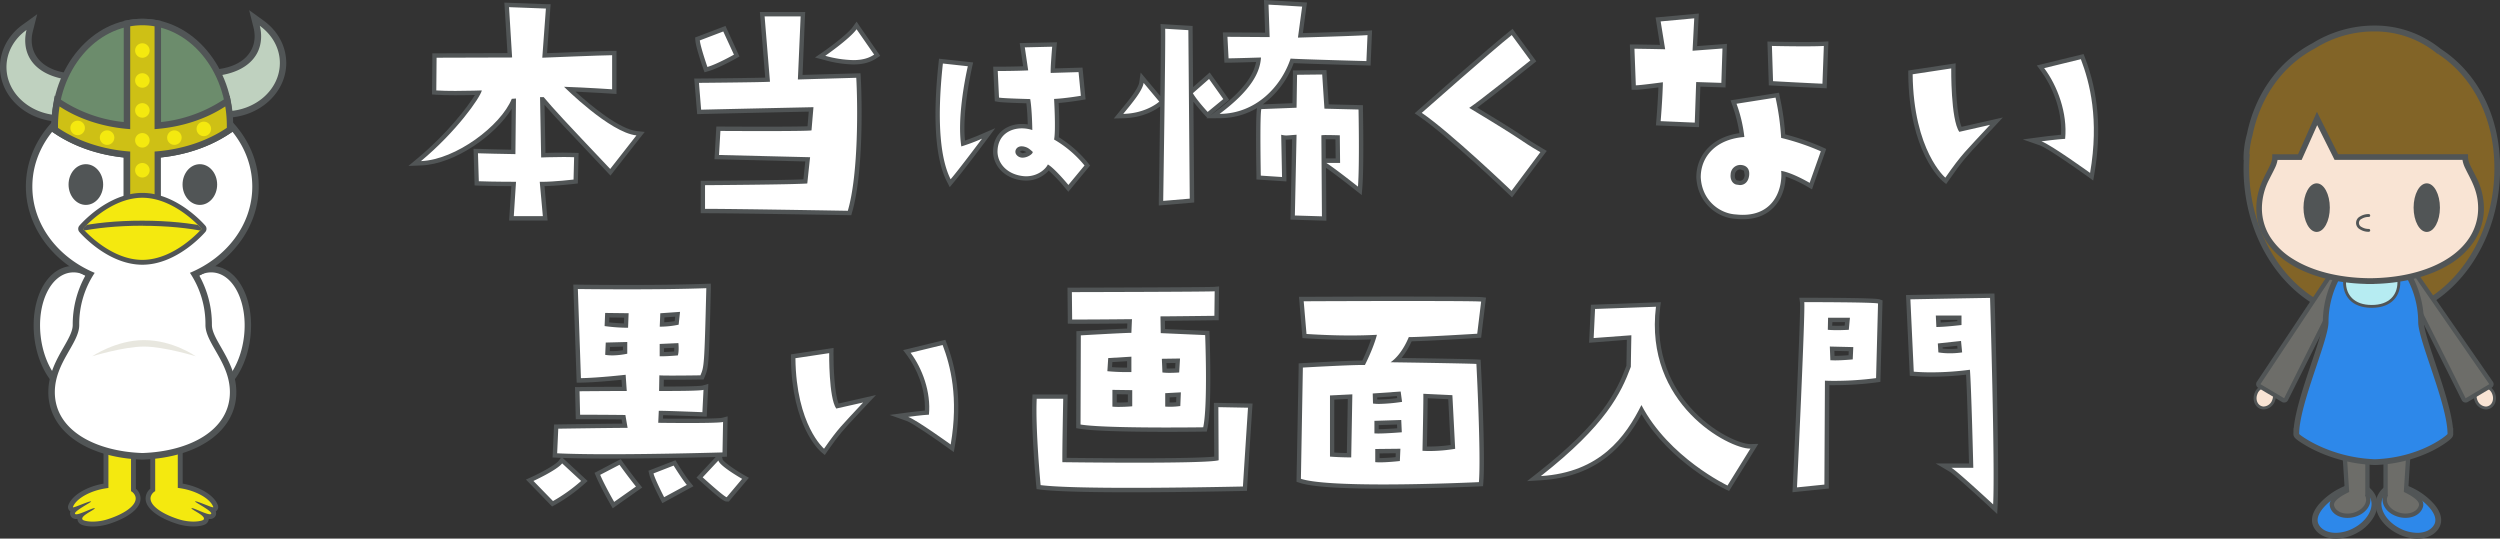 <svg id="レイヤー_1" data-name="レイヤー 1" xmlns="http://www.w3.org/2000/svg" xmlns:xlink="http://www.w3.org/1999/xlink" viewBox="0 0 1478.33 318.49"><rect x="0" y="0" width="1478.33" height="318.49" fill="#333333" stroke="none"/><defs><style>.cls-1{fill:none;}.cls-2{fill:#fff;}.cls-3{fill:#515556;}.cls-4{fill:#f4e90f;}.cls-5{fill:#bfd1bf;}.cls-6{fill:#6c8c6c;}.cls-7{fill:#cec015;}.cls-8{clip-path:url(#clip-path);}.cls-9{fill:#e8e7df;}.cls-10{fill:#826427;}.cls-11{fill:#2d88ea;}.cls-12{fill:#6d6d69;}.cls-13{fill:#f9e4d4;}.cls-14{fill:#b6ecf2;}</style><clipPath id="clip-path"><path class="cls-1" d="M119.24,135.31s-15.7,18.36-35.06,18.36-35.06-18.36-35.06-18.36,15.69-18.37,35.06-18.37S119.24,135.31,119.24,135.31Z"/></clipPath></defs><title>kuroigamen-logo</title><path class="cls-2" d="M302.44,129.11l1.32-20.32c-3.71,0-14.07-.07-20.64-.33l-1.21,0-.57-19.1,1.36,0s14.91.43,20.84.49l.29-30.2-.29,0c-7,15.79-33.59,36.07-54.53,36.9l-3.79.15,2.92-2.43c18.64-15.56,31.71-33.06,34.91-39.45-2.81.08-8.22.22-13.76.22-4,0-8.11-.07-11.33-.29l-1.21-.08.19-21.83,44.52-.17-1.82-29.8,1.42.06s20.45.83,21.76.83h1.39l-2.14,29c6.86-.27,35.2-1.42,39.91-1.42h1.29V54.19l-1.37-.1s-12.27-.83-25-1.35c6.94,6.55,27.2,24.74,39.59,26l2.32.25-17.89,22.84-1-1.08c-26.61-28.07-33.18-35.15-39-42.07h-.23l.61,33.06c2.15-.08,6.66-.22,11.52-.22,2.25,0,4.56,0,6.76.11l1.27,0-.39,15.61-1.11.13c-.47.06-11.48,1.32-18.73,1.34l1.81,20.31Z"/><path class="cls-3" d="M301,4.23s20.49.83,21.81.83l-2.14,29.07s36-1.48,41.3-1.48V52.8s-14.54-1-28.42-1.48c0,0,27.1,27.1,42.8,28.75L360.83,99.9c-27.1-28.59-33.38-35.36-39.33-42.47h-2.15L320,93.12s6.05-.27,12.78-.27c2.23,0,4.53,0,6.71.11l-.33,13.22s-11.56,1.34-18.82,1.34l-1.17,0L321,127.82H303.82l1.32-20.32s-13.88,0-22-.33l-.5-16.53s17.52.5,22.14.5l.33-32.88-2.47.17c-6.45,15.86-33.05,36-53.71,36.84,21-17.51,34.87-37.34,36-41.8,0,0-7.71.29-15.69.29-4,0-8-.07-11.24-.29l.17-19.34L302.83,34,301,4.23m-2.75-2.69.18,2.85,1.65,27-41.88.15h-2.55l0,2.55-.17,19.34,0,2.43,2.42.17c2.89.19,6.73.29,11.42.29,4.3,0,8.53-.08,11.52-.16-4.33,7.18-16.51,22.93-33.5,37.11l-5.83,4.86,7.58-.3c19.92-.8,44-17.94,53.44-33.46l-.24,24.15c-6.54-.1-19.52-.48-19.52-.48L280,88l.08,2.73.5,16.52.07,2.41,2.4.1c5.87.24,14.84.31,19.33.33l-1.15,17.58-.18,2.74h22.77l-.26-2.81L322,110.08c7.25-.17,17-1.28,17.46-1.33l2.23-.26.06-2.24L342.09,93l.06-2.55-2.54-.09c-2.22-.08-4.55-.11-6.81-.11-4,0-7.84.09-10.25.17L322,62c5.54,6.41,13.42,14.84,36.93,39.64l2.07,2.18,1.84-2.36,15.53-19.83L381.26,78l-4.63-.49c-10.06-1-26.72-14.55-36.32-23.32,11.28.51,21.38,1.19,21.5,1.2l2.75.19V30.07H362c-4.45,0-29.8,1-38.52,1.37l1.93-26.19.21-2.78h-2.78c-.93,0-13.49-.49-21.71-.82Z"/><path class="cls-2" d="M501.35,126c-.64,0-65.14-1.15-84.4-1.15h-1.3V108.2h1.29c.5,0,48.63-.31,59.31-.91.28-2.68,1-9.64,1.38-13.07l-53.79-1.32,1-16.76H426s12.54.08,25.53.08c18.39,0,24.92-.16,27.14-.3l.94-11.22c-8.64.19-53.79,1.16-65,1.46l-1.22,0-1.54-18.47h1.39c.35,0,32.85-.28,40.59-.59L450.74,8.39h24.07l-1.65,37.3,34.39-1,.08,1.25c.83,14.38,1.54,56.61-5,79.1l-.28.94Zm-84.3-86c-.18-.49-4.19-12.09-4.53-16l-.09-1L428.36,17l7.28,15.89-1,.58c-.41.24-10.11,5.72-16,7.39l-1.17.34Zm87.56-3.14a67.88,67.88,0,0,1-16.94-2.64L485,33.51l2.3-1.59c.15-.1,14.4-10,18.19-15.39l1.07-1.5,12.19,17.62-1.06.73C514.22,35.73,510,36.87,504.61,36.87Z"/><path class="cls-3" d="M473.45,9.68,471.81,47l34.53-1c.83,14.38,1.49,56.52-5,78.65,0,0-64.94-1.15-84.43-1.15v-14s52.38-.33,60.47-1c0,0,1.32-12.72,1.66-15.53l-53.87-1.32L426,77.43s12.55.08,25.55.08,26.66-.08,28.32-.41l1.16-13.72s-54,1.16-66.43,1.49L413.31,49s37.84-.32,42-.66L452.14,9.68h21.31m33.06,7.6,10.4,15c-3.1,2.13-7.07,3.26-12.3,3.26A66.43,66.43,0,0,1,488,33s14.54-10.08,18.51-15.7M427.69,18.6,434,32.32s-9.92,5.62-15.7,7.27c0,0-4.13-11.9-4.47-15.7l13.89-5.29M476.15,7.1h-26.8l.22,2.79,2.92,36c-7.55.23-28,.45-39.2.54l-2.78,0,.23,2.77,1.32,15.86.2,2.43,2.44-.06c10.67-.28,52.21-1.18,63.54-1.43l-.73,8.67c-2.84.11-9.66.24-25.93.24-13,0-25.53-.08-25.53-.08l-2.45,0-.14,2.45-.83,14.21-.16,2.66,2.67.07,51.06,1.25c-.35,3.18-.83,7.86-1.12,10.57-12.44.57-57.67.86-58.15.86l-2.57,0v19.19H417c19.25,0,83.73,1.14,84.38,1.15l2,0,.54-1.9c6.6-22.65,5.9-65.08,5.07-79.52l-.15-2.5-2.51.07-31.75.91L476,9.8Zm30.38,5.67-2.13,3c-3,4.3-13.93,12.34-17.87,15.07L481.93,34l5.41,1.44a69,69,0,0,0,17.27,2.68c5.62,0,10.12-1.21,13.76-3.71L520.51,33,519,30.85l-10.41-15ZM429,15.33l-2.26.87-13.88,5.28-1.83.69.17,1.95c.35,4,4.16,15.07,4.6,16.32l.8,2.3,2.34-.67c6-1.72,15.85-7.27,16.27-7.5l2.06-1.17-1-2.15L430,17.53Z"/><path class="cls-2" d="M630.73,110.19c-.07-.09-6.58-8-10.72-11.11a16.29,16.29,0,0,1-13.25,6.47,19.31,19.31,0,0,1-3-.23c-10.49-1.64-15.59-9.51-15.2-16.45.42-9.82,8.18-14.22,15.67-14.22a20.94,20.94,0,0,1,4.85.57,151.7,151.7,0,0,0-1-15.35c-3.64-.09-15.17-.43-17.57-.86l-1-.18-.85-18.1H590s9,0,16.47-.31l-2-13.65,19.12-.44-.12,1.43c-.27,3.07-.87,10.72-.9,14L639,41.31l1.59,16.39-1.18.2c-.37.06-8.48,1.42-14.7,1.81.21,4.1.8,16.67.06,22.11a67.21,67.21,0,0,1,17.54,15.23l.65.82-11.2,13.53ZM604.17,87.8a2.39,2.39,0,0,0-2.23,1.12l0,1.67a3.13,3.13,0,0,0,2.73,1.35,6.64,6.64,0,0,0,4.72-2.15,13,13,0,0,0-4.59-1.94ZM561,106.62c-6.6-12.93-8.23-36.86-4.71-69.2l.14-1.28,17.44,1.91-.3,1.4c-1.89,8.58-6,29.79-4,45.45,2-.65,5.87-2,10.67-4.08l4.43-1.91-2.88,3.87c-.13.17-13.21,17.68-18.62,24.08l-1.25,1.48Z"/><path class="cls-3" d="M622.19,27.65s-1.11,12.88-.87,15.48l16.47-.49,1.36,14s-9.53,1.6-15.84,1.86c0,0,1.11,18.57,0,24a65.16,65.16,0,0,1,18,15.35l-9.54,11.52s-7.92-9.66-12.13-12.13c-1.21,2.63-5.83,7-12.83,7A18,18,0,0,1,604,104c-9.53-1.48-14.49-8.42-14.11-15.1.38-8.87,7.14-13,14.38-13a19.86,19.86,0,0,1,6.17,1s-.12-11.76-1.24-18.32c0,0-15.72-.38-18.45-.87L590,42s10.28,0,18-.37L606,28l16.22-.38M604.71,93.23c3.28,0,6.71-2.77,5.84-3.55-2.22-2-3.09-2.6-5.45-3.09l-.93-.08c-3.18,0-4.52,2.86-3.27,4.78a4.45,4.45,0,0,0,3.81,1.94M557.56,37.56l14.74,1.61c-1.86,8.42-6.32,31.2-3.84,47.42A118,118,0,0,0,580.71,82s-13.12,17.59-18.57,24c-5.57-10.9-8.54-32.07-4.58-68.47M625,25l-2.88.06-16.22.37-2.91.07.42,2.89L605,39.19c-7,.24-14.89.25-15,.25h-2.71l.13,2.7.74,15.72.1,2,2,.37c2.29.41,12.12.73,16.67.85.49,4,.72,9.2.82,12.5a22.86,22.86,0,0,0-3.51-.27c-8.11,0-16.5,4.78-17,15.47-.42,7.49,5,16,16.29,17.76a19.49,19.49,0,0,0,3.17.25,17.86,17.86,0,0,0,13.45-5.94A96.65,96.65,0,0,1,629.73,111l2,2.42,2-2.42,9.53-11.51,1.34-1.61-1.3-1.64A68.76,68.76,0,0,0,626.1,81.14c.56-5.4.16-15.41-.08-20.23,6.07-.48,13.22-1.68,13.56-1.74l2.38-.4-.24-2.4-1.36-14-.23-2.4-2.42.07-13.81.41c.13-3.32.55-8.94.86-12.6Zm-20.3,65.64L603,89.8l1.17-.71.52,0a5.33,5.33,0,0,1,2.27.93ZM555.27,34.71,555,37.28c-3.55,32.59-1.87,56.77,4.85,69.92l1.76,3.46,2.5-3c5.44-6.44,18.13-23.43,18.67-24.15l5.77-7.73-8.86,3.82c-3.75,1.61-6.92,2.78-9.05,3.52C569.16,67.89,573,48,574.82,39.72l.62-2.8-2.86-.32L557.84,35Z"/><path class="cls-2" d="M764.33,128.58l1-47.61-2,.16c-1.38.11-2.18.17-2.82.17l-1.59-.14.49,24.75-15.14-1,0-1.19c-.07-3.72-.64-36.49.39-39.74l.27-.86,20.51-.81.33-19.37,17.35-.2L784.37,63l20.21.5,0,1.23c0,.33.66,33.09-.33,45.73l-.19,2.42-1.9-1.51c-.13-.1-12.91-10.25-18.58-14l-.86-.56.23,32.37ZM791.11,95,791,81.16c-1.54,0-4.21-.11-6.37-.11l-2,0L782.74,95ZM686.53,118.72c0-1,1.48-95.22,1.16-101.7l-.07-1.44,16.36,1,.31,37.76,10.86-9.54,9.94,14L714,68l-.83-.89c-.26-.28-6.28-6.79-8.85-11.17l.52,62.7-18.31,1.54Zm-22.66-53c4.93-6,10.53-12.81,11.11-16.89l.41-2.87,11.89,14.24-.89.83c-.32.3-8,7.28-22.16,7.62l-2.82.06Zm56.55.6c19.23-14.41,23.07-24.45,23.82-31-4,.13-15,.46-17.75.46h-1.23l-.8-15.32,25,.17-.66-19.24,22.63,1.32L769,20.91c6.85-.2,34.69-1,39.55-1.44l1.46-.13-.78,18.1-1.27,0c-1.59,0-36.77-1-43.84-1.43-5.39,15.18-19.67,32.48-42.86,32.66l-3.92,0Z"/><path class="cls-3" d="M750.12,2.74,770,3.9l-2.48,18.34s35.52-1,41.14-1.49L808,36.12S766.31,35,763.17,34.63c-5.45,16.36-20.32,32.55-42,32.72C740.37,53,745.16,42.4,745.66,34c0,0-15.87.5-19.17.5l-.66-12.73,24.95.17-.66-19.17M689,17l13.71.83.83,99.63-15.7,1.33S689.31,23.56,689,17m92.86,27.1,1.32,20.16,20.16.5s.66,32.88-.33,45.6c0,0-12.89-10.24-18.67-14h8.1l-.17-16.35s-4.4-.15-7.64-.15a19.28,19.28,0,0,0-3.26.15l.33,47.91-16-.49,1-47.75c-3.72.26-5.16.43-6.18.43a13.31,13.31,0,0,1-2.91-.43l.5,25-12.56-.83s-.66-36.19.33-39.33l20.82-.82L767,44.22l14.87-.17m-66.92,2.64,8.43,11.9s-5.62,4.63-9.25,7.6c0,0-6.28-6.77-8.76-11.07l9.58-8.43M676.26,49l9.25,11.08s-7.44,6.94-21.32,7.27c5.29-6.44,11.41-13.72,12.07-18.35M747.44,0l.1,2.83.57,16.48-22.27-.15-2.74,0,.15,2.74.66,12.72.13,2.45h2.45c2.41,0,11.47-.26,16.25-.41-1.15,6.31-5.67,15.58-23.09,28.64l-4.38,3.29.46-.38L725,60.58l1.86-1.52-1.39-2L717,45.2l-1.66-2.34-2.15,1.89-7.67,6.74-.27-33.73,0-2.41-2.41-.15-13.71-.82-2.88-.18.14,2.88c.13,2.64,0,20-.28,39.7l-7.88-9.43-3.72-4.45-.82,5.74c-.53,3.72-6.24,10.67-10.83,16.26l-.67.81-3.57,4.35,5.63-.13c11.58-.27,19-4.88,21.78-7-.35,26.72-.79,55.21-.8,55.73l0,2.85,2.85-.24,15.7-1.32,2.38-.21,0-2.39-.47-57.26c2.85,3.79,6.37,7.61,6.57,7.82l1.6,1.72-.42.32,7.84-.06a43.39,43.39,0,0,0,22.06-6c-.94,4.42-.52,31.49-.37,39.85l0,2.38,2.37.16,12.55.82,2.81.19,0-2.81-.44-21.89h.27c.66,0,1.49-.06,2.92-.18l.62,0-.93,44.9-.06,2.56,2.56.08,16,.49,2.68.09v-2.68l-.2-28.61c6,4.16,17.2,13,17.32,13.13l3.8,3,.38-4.84c1-12.7.37-44.51.34-45.85l0-2.47-2.47-.07-17.8-.43-1.16-17.81-.16-2.44-2.45,0-14.87.17-2.51,0,0,2.5-.29,16.9-17.54.69A53.51,53.51,0,0,0,765,37.32c8.63.42,39.1,1.27,42.93,1.38l2.54.07.1-2.54.66-15.37.13-2.94-2.93.26c-4.52.4-29.24,1.14-38,1.39L772.5,4.24l.37-2.76-2.77-.16L750.27.17Zm36.5,82.34h.67c1.64,0,3.58,0,5.08.08l.12,11.26H784Z"/><path class="cls-2" d="M892.91,113.79c-.36-.35-36.55-34.91-52.91-46l-1.37-.94,1.24-1.1c.43-.37,42.53-37.57,53.28-46l1.05-.83L906.71,36l-1,.77c-1.15.92-26.29,21.05-34.57,27,20,12,25.56,15.73,29.64,18.47,2.85,1.89,4.89,3.26,10.71,6.67l1.24.73L894,114.79Z"/><path class="cls-3" d="M893.94,20.74l11,15s-30.51,24.44-36.15,28.05C904.94,85.52,896.55,81.62,910.87,90L893.8,112.85S857.36,78,840.73,66.73c0,0,42.37-37.45,53.21-46m.51-3.68-2.1,1.66c-10.78,8.47-51.6,44.54-53.33,46.07L836.53,67l2.75,1.87c16.26,11,52.38,45.51,52.74,45.86l2.11,2,1.74-2.33,17.06-22.85,1.73-2.31-2.49-1.46c-5.79-3.39-7.82-4.75-10.64-6.63-4-2.66-9.36-6.25-28-17.49,9.57-7.06,32-25,33-25.86l1.93-1.55-1.46-2-11-15Z"/><path class="cls-2" d="M1030.53,128.35a41.3,41.3,0,0,1-4.19-.23c-10.1-.52-21.28-8.84-22-23.2,0-13.73,10-23.42,25.64-25a87,87,0,0,0-4.42-18.06l-.52-1.46L1051,56.3l.24,1.21a151.13,151.13,0,0,1,3.26,23,142.42,142.42,0,0,1,22.77,7.79l1.08.48-7.52,21.27-1.35-.8c-.09,0-8.44-5-14.8-6.59.16,5.52-1.36,13.07-6.27,18.52C1044.1,125.94,1038.09,128.34,1030.53,128.35ZM1029,98.88a4.4,4.4,0,0,0-4.38,4.16c-.23,1.92.23,4.21,2.26,4.89l1.85.27c3.16,0,4-2.72,4.22-4.34a4.54,4.54,0,0,0-.74-3.75A4.17,4.17,0,0,0,1029,98.88Zm-48.38-26,.11-1.35c0-.13,1-12.35,1.29-21.38-3.6.48-12.52,1.63-14.71,1.63h-1.24l-.92-24.24,1.36,0s10.13.14,16.64.29L980.54,11.5l22.68-2.08-1,19.19,17.65-1.33-.74,23.06-14.88-.5-.82,24Zm97-22.09s-14.72-.66-29.27-1.48l-1.17-.07-.75-23.37,1.36,0s9.76.23,18.85.23c4.53,0,8.89-.06,11.78-.23l1.42-.08-.93,25Z"/><path class="cls-3" d="M1001.86,10.84l-1,19.17,17.69-1.33L1017.89,49,1003,48.51l-.83,24L982,71.64s1.16-13.71,1.32-23c0,0-13.38,1.81-16,1.81l-.82-21.64s11.89.16,18.17.33L982,12.66l19.83-1.82m76.67,16.35-.83,22.31S1063,48.84,1048.46,48l-.67-20.83s9.77.23,18.87.23c4.56,0,8.95-.06,11.87-.23m-28.59,30.57a150.57,150.57,0,0,1,3.31,23.8,141.07,141.07,0,0,1,23.46,7.93l-6.61,18.67s-10.08-6-16.85-7.1c.93,9-3.09,26-22.72,26a38.67,38.67,0,0,1-4-.23c-9.59-.49-20.16-8.26-20.82-22,0-12.89,9.75-22.64,25.78-23.8a83.57,83.57,0,0,0-4.63-19.66l23.13-3.64m-21.2,51.73c3.32,0,5.09-2.45,5.5-5.46.66-4.63-2.14-6.44-5.28-6.44a5.7,5.7,0,0,0-5.62,5.45c-.33,2.64.66,5.29,3.14,6.11l2.26.34M1004.59,8l-3,.28-19.83,1.82-2.75.25.44,2.73,2.15,13.46c-6.45-.14-15.1-.26-15.1-.26l-2.71,0,.1,2.72.82,21.64.1,2.48h2.48c2,0,9.17-.89,13.37-1.43-.31,8.78-1.22,19.66-1.23,19.78l-.23,2.69,2.69.11,20.16.83,2.6.1.09-2.59.74-21.38,12.29.41,2.58.08.09-2.58.66-20.32.09-2.88-2.86.22-14.77,1.1.84-16.24Zm76.62,16.47-2.83.16c-2.89.16-7.21.21-11.72.21-9.07,0-18.8-.22-18.81-.22l-2.72-.06.08,2.72.67,20.83.07,2.36,2.36.13c14.55.83,29.28,1.49,29.28,1.49l2.59.12.1-2.6.83-22.31ZM1052,54.83l-2.45.38-23.14,3.64-3.07.48,1.05,2.94a88.61,88.61,0,0,1,4.18,16.5c-15.36,2.1-25.48,12.32-25.48,26.09.73,15.25,12.53,24,23.26,24.55a39.36,39.36,0,0,0,4.19.23c8,0,14.27-2.55,18.8-7.57,4.69-5.2,6.46-12,6.61-17.67a77.82,77.82,0,0,1,12.85,6l2.7,1.6,1-3,6.61-18.67.79-2.23-2.15-1a140.9,140.9,0,0,0-22.09-7.64,151.54,151.54,0,0,0-3.22-22.24Zm-23.25,52.08-1.57-.25c-1.16-.38-1.43-2-1.27-3.3a3.22,3.22,0,0,1,3.27-3.2l2.07.79.45,2.72C1031.4,105.82,1030.41,106.91,1028.74,106.91Z"/><path class="cls-2" d="M1149.51,106c-.79-.67-19.29-16.77-19.79-62.11V42.77l25.41-3.86v1.52c-.09,8,.5,29.36,4.11,36l21.34-4.85L1171,81.94c-8.82,9.41-11.48,12.25-19.55,23.82l-.81,1.16Zm85.67-2.75c-8-5.74-24.12-17-28.42-18.5L1201.69,83l5.32-.71s8.42-1.12,13-1.43c1.15-15.69-5.5-30.79-12.24-39.81l-1.16-1.56,24.64-6,.41,1.06c8,20.94,9.78,43.15,5.52,67.93l-.35,2Z"/><path class="cls-3" d="M1230.48,35c5.29,13.88,10.91,35.53,5.46,67.25,0,0-23.14-16.69-28.76-18.67,0,0,9.92-1.32,14-1.48,1.49-15.37-4.62-31.4-12.39-41.81L1230.48,35m-76.66,5.46s-.34,30.23,4.78,37.5l18.18-4.13c-14.54,15.7-16.52,17-26.44,31.23,0,0-18.83-15.86-19.33-61.14l22.81-3.46m78.26-8.51-2.21.55-21.65,5.28-3.78.93,2.33,3.12c6.43,8.63,12.79,22.91,12,37.84-4.68.38-11.63,1.31-12,1.35l-10.64,1.43L1206.33,86c3.86,1.36,18.92,11.71,28.09,18.32l3.36,2.42.7-4.07c4.3-25,2.47-47.45-5.59-68.61Zm-75.65,5.5-3,.45-22.81,3.47-2.21.34,0,2.24c.5,45.93,19.44,62.41,20.25,63.09l2.16,1.82,1.62-2.32c8-11.49,10.66-14.32,19.43-23.68,1.93-2.06,4.15-4.43,6.78-7.27l5.67-6.12-8.13,1.85L1159.93,75c-2.76-6.51-3.65-24.09-3.53-34.52Z"/><path class="cls-2" d="M362,297.44c-.23-.4-5.69-9.89-8.33-16.18l-.46-1.09,13.44-7,.66.9s5.1,7.08,9.7,12.84l.86,1.07-15.17,10.69ZM313.19,284l1.65-.77c3.83-1.75,14.25-7,16.53-10l.86-1.14,13.33,12.34-1.06.95a98.67,98.67,0,0,1-16.94,12.08l-.86.45Zm78.38,10.59c-.23-.44-5.54-10.76-6.39-14.34l-.26-1.1,13.94-5.42.57.92c0,.07,4.78,7.73,7.67,11.26l1,1.2-15.91,8.65Zm38.16.7c-.55,0-1.83,0-15.08-12.08l-1-.87,11.86-12.71.49,2.46c.33,1.64,7.21,6.51,13.42,10l1.36.77-10.48,12.39ZM360,269.89c-13.07,0-23.37-.19-30.61-.56l-1.28-.06.78-17,1.21,0s28.68-.45,39.46-.49l-.87-5c-3.35,0-14.06-.15-25.68-.15h-1.26l-.39-16.45h1.31s16.43-.15,26.55-.16l-.47-6.87c-4.07.44-16.5,1.71-25.23,1.84l-1.26,0-1.91-55.33,1.35,0s12.7.19,29.27.19c18.72,0,34.43-.23,46.68-.68l1.37,0,0,1.37c-1.15,46.25-1.33,46.67-3.5,51.83l-.32.77-.93.21s-8.75.15-16,.15c-2.78,0-5.33,0-7.08-.08l-.12,6.61h3.44c17.67,0,20.66-.48,21.16-.62l1.74-.51-.81,16.3L415.3,245s-17.84-.72-24.5-.81l-.21,4.53c2.77,0,9.44.11,16.4.11,15.71,0,19.44-.37,20.27-.58l1.64-.43-.39,20.94-1.23,0C426.92,268.85,390.66,269.89,360,269.89Zm31.43-60.45c2.82,0,6.65-.29,8.38-.43a23,23,0,0,0,.17-4.73l-8.59.39Zm-32.21-.67,2.73.14a46.17,46.17,0,0,0,7.69-.75V203.6l-10.2.27Zm-.33-17a105,105,0,0,0,11.3.79l.23-6-11.31-.14Zm32.55.13a55.29,55.29,0,0,0,8.71-.91l.56-5.14-9,.64Z"/><path class="cls-3" d="M417.67,170.39c-1.16,46.6-1.33,46.43-3.48,51.55,0,0-8.74.15-15.94.15-3.59,0-6.81,0-8.35-.15l-.16,9.26h4.75c7,0,19.52-.08,21.52-.67l-.66,13.21s-20.49-.83-25.78-.83l-.33,7.11s8.64.12,17.74.12,18.7-.12,20.6-.61l-.33,18S391,268.6,360,268.6c-11.65,0-22.56-.15-30.54-.56l.66-14.54s31.73-.49,41-.49l-1.32-7.61s-12.73-.16-26.77-.16l-.33-13.88s18-.16,27.92-.16l-.66-9.59s-15.86,1.82-26.44,2l-1.82-52.7s12.71.18,29.29.18c14.57,0,32.12-.14,46.73-.68m-15.54,14-11.73.83-.33,7.93A53.08,53.08,0,0,0,401.3,192l.83-7.61m-30.73,9.42.33-8.59-13.88-.17-.33,7.77a105.59,105.59,0,0,0,13.88,1m-9.48,16.35a47,47,0,0,0,9-1v-6.94l-12.72.33-.33,7.27a23.55,23.55,0,0,0,4.07.32m29.48.53c3.81,0,9.41-.52,9.41-.52.83-2.64.33-7.27.33-7.27l-11.07.5v7.27l1.33,0m33.37,61.61c.66,3.3,14.05,10.9,14.05,10.9L429.73,294c-1.33,0-14.22-11.74-14.22-11.74l9.26-9.91M332.4,274l11.24,10.41A98,98,0,0,1,327,296.3l-11.57-11.9s14.05-6.44,17-10.41m33.88.83s5.12,7.1,9.75,12.89l-12.89,9.08s-5.62-9.74-8.26-16l11.4-5.94m32.05.49s4.79,7.77,7.77,11.4L392.72,294s-5.46-10.58-6.29-14.05l11.9-4.63m22-107.61-2.74.11c-12.23.45-27.92.68-46.63.68-16.56,0-29.24-.19-29.25-.19l-2.71,0,.09,2.72,1.82,52.71.09,2.53,2.53,0c8.08-.13,19-1.18,24-1.71l.28,4.15c-10.16,0-25.18.16-25.18.16l-2.62,0,.07,2.61.33,13.88.06,2.52H343c10.57,0,20.39.1,24.59.14l.43,2.48c-11.74.07-37.95.48-37.95.48l-2.43,0-.11,2.42-.66,14.55-.12,2.56,2.56.13,2.34.11-1.29,1.71c-1.88,2.51-10.83,7.23-16,9.61L311,283.58l2.55,2.62,11.57,11.9,1.35,1.39,1.71-.91a98.72,98.72,0,0,0,17.2-12.27l2.11-1.89-2.08-1.92-11.23-10.41-1.43-1.32c6.95.27,16.09.41,27.24.41,24.6,0,52.8-.67,63.21-.94l-.3.34-9.25,9.91-1.79,1.91,1.93,1.76c13.63,12.41,14.92,12.41,16,12.41h1.19l.78-.92,9.09-10.74,2-2.37-2.7-1.54c-6.19-3.52-12.19-7.87-12.83-9.31l-.31-1.55h.37l2.46-.07.05-2.47.33-18,.06-3.39-3.29.85c-.49.12-3.36.53-19.95.53-6,0-11.79,0-15-.08l.09-2c7.31.15,23,.78,23.22.79l2.55.1.13-2.55.66-13.21.18-3.64-3.49,1c-1,.26-7.06.57-20.79.57h-2.12l.07-4c1.62,0,3.65,0,5.81,0,7.22,0,16-.15,16-.15l1.69,0,.65-1.55c2.34-5.56,2.52-6,3.68-52.49Zm-27.43,20,6.35-.45-.28,2.64a55.72,55.72,0,0,1-6.19.67Zm-32.69,2.94.13-2.91,8.72.1-.13,3.41C366.74,191.16,363.42,191,360.19,190.62Zm.46,14.51,7.67-.2v2.14a43,43,0,0,1-6.4.55l-1.38,0Zm32,.77,6.06-.27-.08,2.17c-1.6.13-3.93.28-6,.34Zm-25.59,65.59-2,1-11.4,6-2.11,1.09.93,2.19c2.67,6.36,8.17,15.92,8.4,16.32l1.41,2.45,2.31-1.63,12.89-9.09,2.25-1.58L378,286.09c-4.53-5.66-9.62-12.71-9.67-12.78Zm32.34.63-2,.79-11.89,4.62-2.1.82.52,2.19c.88,3.67,5.93,13.52,6.5,14.63l1.21,2.34,2.32-1.26L407.33,289l2.74-1.49-2-2.41c-2.82-3.46-7.52-11.05-7.56-11.13Z"/><path class="cls-2" d="M486.44,266.29c-.69-.59-16.94-14.73-17.37-54.48v-1.12l22.56-3.43v1.52c-.08,6.93.42,25.43,3.51,31.34l19.07-4.33-8.75,9.4c-7.71,8.24-10.05,10.73-17.11,20.85l-.8,1.16Zm75-2.4c-5.59-4-20.94-14.8-24.83-16.18l-5.06-1.79,5.32-.7s7.2-1,11.27-1.25c1-13.63-4.84-26.74-10.69-34.58l-1.16-1.57,21.94-5.36.4,1.07c7,18.35,8.57,37.82,4.84,59.53l-.35,2Z"/><path class="cls-3" d="M557.41,204c4.62,12.14,9.54,31.09,4.77,58.85,0,0-20.24-14.6-25.16-16.34,0,0,8.68-1.16,12.29-1.3,1.3-13.45-4-27.47-10.85-36.59L557.41,204m-67.09,4.77s-.3,26.46,4.18,32.82L510.41,238c-12.72,13.74-14.46,14.89-23.13,27.33,0,0-16.49-13.88-16.92-53.51l20-3M559,200.94l-2.21.54-18.94,4.63-3.79.92,2.33,3.13c5.56,7.45,11.06,19.74,10.5,32.62-4.1.35-9.91,1.12-10.21,1.16l-10.63,1.41,10.11,3.58c3.33,1.18,16.8,10.44,24.51,16l3.35,2.42.7-4.07c3.77-21.95,2.17-41.64-4.91-60.21Zm-66.07,4.81-3,.46-20,3-2.22.34,0,2.24c.44,40.34,17.12,54.86,17.83,55.46l2.17,1.82,1.61-2.32c7-10,9.32-12.52,17-20.71l5.92-6.35L518,233.6l-8.13,1.85-14,3.18c-2.32-5.8-3.06-20.85-3-29.84Z"/><path class="cls-2" d="M668.53,289.78c-26.93,0-44.88-.55-53.36-1.62l-1-.13-.09-1c0-.33-3.14-33.51-2.32-51.24l.06-1.23H630l0,1.32c0,.31-.57,28.93-.51,36.2,4.85.06,23.16.28,42.13.28,33.82,0,44.47-.68,47.67-1.19l-.16-31.68,20.18.39-.09,1.35s-2.3,35.52-3,46.58l-.07,1.19L735,289C703.79,289.64,681.63,289.78,668.53,289.78Zm21.63-35.69c-18.58,0-42.58-.31-51.41-1.79l-1.08-.19.17-55,1.21-.07c1-.05,22.25-1.28,28.74-1.47L668,190c-4.6.05-19.75.2-28.43.2-2.61,0-6.87-.08-6.87-.08l-.18-18.74h1.3c.8,0,80.62-.17,84.32-.49l1.42-.13-.2,17.23s-24.94.3-31.85.34l.12,7.4,26.24,1.15.06,1.19c.06,1.7,1.62,41.79-1.19,54.85l-.22,1h-1S702.23,254.09,690.16,254.09Zm-31.07-14.83c1,.06,2,.08,3.06.08,2.46,0,4.76-.14,6.09-.24V232l-9.15-.12Zm32.75,0a43.3,43.3,0,0,0,4.87-.27l.22-5.59-6.61.35v5.49Zm-3.22-20.13c1,.07,2,.1,3,.1,1.73,0,3.39-.08,4.43-.14l.34-5.74-8,.12Zm-32.43-.81c3.57.32,8,.38,10.41.38h1.14v-6.44l-11.21.68Z"/><path class="cls-3" d="M718.28,172.21l-.17,14.54s-27.59.33-31.89.33l.16,9.91,26.27,1.16s1.66,41.47-1.15,54.52c0,0-9.28.13-21.34.13-18.07,0-42.38-.29-51.2-1.77l.17-52.72s25.61-1.49,29.9-1.49l.34-8.09s-19.46.21-29.78.21c-2.59,0-4.6,0-5.59,0l-.16-16.2s80.63-.16,84.44-.49M666.6,220c1.48,0,2.43,0,2.43,0v-9.09l-13.71.83-.5,7.76a114.17,114.17,0,0,0,11.78.52M697.79,212l-10.75.16.34,8.1a35.54,35.54,0,0,0,4.26.22c2.93,0,5.65-.22,5.65-.22l.5-8.26m-35.64,28.6c3.87,0,7.38-.35,7.38-.35V230.7l-11.73-.16v9.91c1.39.14,2.9.18,4.35.18M698.28,232l-9.25.5v7.93c1,.07,1.93.09,2.81.09a41.42,41.42,0,0,0,6.11-.42l.33-8.1m-69.57,3.8s-.66,33.22-.49,37.51c0,0,21.24.29,43.41.29s45.16-.29,49-1.44l-.17-31.4,17.52.33s-2.32,35.53-3,46.6c-9,.18-38.36.78-66.43.78-22.14,0-43.43-.37-53.2-1.61,0,0-3.14-33.21-2.31-51.06h15.69m92.18-66.43-2.84.25c-3,.26-61.82.43-84.21.48h-2.61l0,2.61.16,16.19,0,2.47,2.47.09c1,0,3.05,0,5.67,0,8,0,21.36-.12,27.08-.18l-.12,3c-7.62.28-26.66,1.38-27.57,1.44l-2.43.14v2.42L636.38,251v2.19l2.16.36c8.92,1.5,33,1.82,51.63,1.82,12.09,0,21.38-.14,21.38-.14l2.05,0,.43-2c2.84-13.22,1.28-53.47,1.21-55.17l-.09-2.38-2.37-.1-23.85-1-.08-4.88c8.18-.06,29.3-.31,29.3-.31l2.52,0,0-2.52.17-14.54Zm-63.14,44.75,8.7-.53v3.79c-2.16,0-5.72-.05-8.89-.28Zm32,.59,5.31-.08-.19,3.2c-.93,0-2.05.08-3.21.08l-1.78,0ZM660.38,238v-4.88l6.57.1v4.64c-1.3.09-3,.16-4.8.16ZM691.61,235l4-.21-.12,3.06c-1,.08-2.21.15-3.62.15h-.23Zm-60.26-1.72h-20.8l-.11,2.46c-.82,17.83,2.19,50.06,2.32,51.42l.2,2.06,2,.26c8.54,1.08,26.55,1.63,53.53,1.63,13.12,0,35.29-.14,66.48-.78l2.39-.05.14-2.38c.66-11.07,3-46.58,3-46.58l.18-2.7-2.7-.05-17.52-.33-2.64,0v2.64L718,270c-3.93.45-15,1-46.37,1-17.6,0-34.6-.19-40.86-.26,0-8.78.52-34.61.53-34.91Z"/><path class="cls-2" d="M818,287.72c-25.76,0-42.3-1.15-49.15-3.42L768,284l1.19-67.92,1.19-.07c.27,0,26.55-1.52,34.94-1.52h1a107,107,0,0,0,6.16-15.16c-4.69.22-9.35.32-14.12.32-7.87,0-16.33-.29-25.87-.9l-1.11-.06-1.87-21.84h1.4s35.5-.17,65.26-.17c24.26,0,37.65.11,39.8.34l1.3.15-2.6,21.37-1.06.06c-1.29.08-30.5,1.86-39.69,2a40,40,0,0,1-8.11,12.34c10.81.17,42.85.67,47.3.95l1.15.07.06,1.15c.11,2.19,2.8,54,1.48,70.07l-.09,1.13-1.13.05C874.3,286.36,845.6,287.72,818,287.72Zm-1.94-15.56c3.69,0,8.36-.44,10.45-.66l.21-4.79-12.23.13v5.29Zm-28.34-3.33c4,.29,8,.37,10,.39l.61-34.69-10.62.54Zm57.75-3.42a94.57,94.57,0,0,0,13.64-1.09l-1.53-29.41L843,234.2c0,5.72-.38,25.45-.5,31.14C843.48,265.39,844.5,265.41,845.49,265.41Zm-30.63-10.32c3.88,0,10.09-.43,12.71-.63l-.21-4.75-13.34.42v5Zm-1.7-17.62,2.42.09a97.47,97.47,0,0,0,12.06-1l-.5-3.66-14.08,1Z"/><path class="cls-3" d="M836.18,178c19.89,0,37.22.08,39.67.34l-2.32,19s-32.38,2-40.48,2c0,0-3.8,10.09-10.74,14.87,0,0,45.44.67,50.73,1,0,0,2.81,53.7,1.49,69.89,0,0-28.64,1.37-56.51,1.37-20.65,0-40.88-.75-48.75-3.35l1.16-65.77s26.41-1.52,34.86-1.52l1.82,0s4.95-9.59,7.11-17.85c-5.29.27-10.5.4-15.85.4-8,0-16.37-.3-25.79-.89l-1.66-19.34s35.5-.17,65.26-.17m-20.6,60.87a103.48,103.48,0,0,0,13.51-1.21l-.83-6.12-16.52,1.16.16,5.95a27.27,27.27,0,0,0,3.68.22m29.91,27.85a93.88,93.88,0,0,0,15-1.3l-1.65-31.72-17.19-.83c.17,1.65-.49,33.71-.49,33.71,1.45.1,2.91.14,4.34.14m-45.81-33.52-13.23.66V270c6.12.49,12.56.49,12.56.49l.67-37.34m15.18,23.2c5.06,0,14.06-.73,14.06-.73l-.33-7.27-15.86.5v7.43l2.13.07m13.23,9-14.87.16v7.77a27.23,27.23,0,0,0,2.86.12c5,0,11.69-.78,11.69-.78l.32-7.27m8.09-90c-29.77,0-65.27.17-65.27.17l-2.8,0,.24,2.79L770,197.71l.18,2.21,2.23.15c9.56.59,18.05.89,26,.89,4.16,0,8.22-.08,12.34-.24a110,110,0,0,1-5.18,12.49h-.24c-8.43,0-33.93,1.46-35,1.53l-2.39.13,0,2.4L766.69,283l0,1.9,1.81.6c7,2.31,23.66,3.48,49.56,3.48,27.62,0,56.34-1.36,56.63-1.37l2.27-.11.18-2.25c1.32-16.19-1.37-68-1.48-70.25l-.12-2.3-2.3-.14c-4.13-.26-31.72-.7-44.48-.9a43.71,43.71,0,0,0,6-9.83c10.05-.2,37.68-1.89,38.92-2l2.15-.13.26-2.13,2.31-19,.32-2.59-2.6-.29C875.3,175.66,872.8,175.4,836.18,175.4Zm-21.8,59.68,11.65-.81.15,1.17a88.6,88.6,0,0,1-10.6.83l-1.16,0Zm29.4,29c.15-7.55.43-22.19.46-28.54l12.14.58,1.4,27.07a92.13,92.13,0,0,1-12.29.91ZM789,236.29l8-.4-.56,32c-1.89,0-4.61-.11-7.45-.29Zm26.28,15.09,10.82-.34.1,2.22c-2.87.21-7.64.51-10.92.54Zm.5,16.73,9.58-.1-.1,2.32c-2.35.23-6.16.54-9.21.54h-.27Z"/><path class="cls-2" d="M1021,288.21c-.34-.16-33.64-16.28-50.3-46-9.46,18.19-25,38.37-59.44,40.49l-4.14.25,3.26-2.56c37.74-29.65,46.78-47.89,52.8-64l.07-8.7c0-2.83.07-5.48.14-8.13L941,201.19l1-19.82L980.69,180l-.18,1.5c-3.55,29,7.79,48.75,17.93,60.2,13.77,15.56,30.77,22.29,36.41,22.3h2.32l-1,2L1022,288.71Z"/><path class="cls-3" d="M979.23,181.29c-7.07,57.8,43.15,84,55.61,84h.23l-13.54,21.82s-34.7-16.53-50.9-47.59c-9.41,18.83-24.45,39.82-59.48,42,38.5-30.23,47.42-49.07,53.21-64.6.16-7.27.16-12.89.32-18.67l-22.3,1.65.83-17.19,36-1.32m2.92-2.69-3,.11-36,1.32-2.37.09-.12,2.37-.82,17.18-.14,2.92,2.91-.22L962,200.93c0,2.19-.07,4.39-.1,6.72,0,2.68-.08,5.53-.15,8.68-5.95,15.87-15.06,33.87-52.23,63.06L903,284.51l8.26-.51c33.82-2.07,49.69-21.18,59.41-39.1,17.11,28.71,48.33,43.82,49.71,44.47l2.08,1,1.22-2,13.55-21.81,2.53-4.08-4.8.13h0c-5.6,0-22.09-6.59-35.59-21.84-10-11.26-21.11-30.66-17.62-59.2Z"/><path class="cls-2" d="M1177.73,299.23c-5.81-5.4-21.51-19.78-24.4-21.48l-4.07-2.4h16.29c-.18-7.44-1.12-44.08-1.85-55.25a182,182,0,0,1-21.71,1.37c-3.38,0-6.9-.11-10.41-.39l-1.13-.09-2.1-45.26,1.33,0s44-.83,47.11-.83H1178l0,1.25c0,1,3,99.62,1.82,122.22l-.14,2.76Zm-30.29-92a42.51,42.51,0,0,0,5.58.35,52.06,52.06,0,0,0,5.84-.34l-.41-4.24-11.19,1.21Zm-1.15-15.22c4-.12,9.9-.73,12.35-1v-3.18h-12.55Zm-85,96.09c1.38-29.15,4.84-105.61,4.32-109.31l-.22-1.47h1.49c9.74,0,41.71.06,44.06.9l.88.31-1.22,46.15-1.07.15a191.73,191.73,0,0,1-24.34,1.63c-1.58,0-3.19,0-4.8-.08l-.33,61.3-18.84,1.92Zm23.61-76.33c3.42,0,7.43-.31,9.33-.47l.21-4.83-11.18-.27.22,5.55Zm-2.82-18c1.31.09,2.73.12,4.1.12,2.34,0,4.53-.09,5.79-.16l.43-4.59h-10.22Z"/><path class="cls-3" d="M1176.79,176.17s3,99.31,1.82,122.11c0,0-21-19.5-24.62-21.64h12.89s-1.16-47.76-2-58a174.61,174.61,0,0,1-22.9,1.54c-3.34,0-6.83-.11-10.31-.39l-2-42.79s44-.83,47.09-.83m-31.73,17.19c5.13,0,14.87-1.16,14.87-1.16v-5.62h-15.19l.32,6.78m8,15.55a48.41,48.41,0,0,0,7.25-.52l-.66-6.77-13.72,1.48.33,5.29a42.29,42.29,0,0,0,6.8.52m-86.11-30.26s41.31,0,43.62.82l-1.16,44.12a188.81,188.81,0,0,1-24.15,1.62c-2,0-4,0-6.09-.13l-.32,61.47-16.2,1.65s5-104.93,4.3-109.55m26.93,9.25H1081l-.16,7.11c1.65.17,3.58.22,5.42.22,3.67,0,7-.22,7-.22l.66-7.11m-8.91,25.2c4.72,0,10.57-.57,10.57-.57l.32-7.28-13.87-.33.32,8.1c.81,0,1.71.08,2.66.08m94.37-39.51h-2.51c-3.13,0-45.34.79-47.14.83l-2.65.05.12,2.65,2,42.79.11,2.27,2.27.18c3.28.27,6.82.4,10.51.4a180.15,180.15,0,0,0,20.51-1.21c.68,11.83,1.49,43.19,1.73,52.51h-19.7l8.15,4.8c2.47,1.46,16.14,13.85,24.17,21.31l4.06,3.77.28-5.53c1.14-22.65-1.7-118.26-1.82-122.31Zm-31.86,15.57h9.91v.73c-2.48.27-6.54.66-9.83.82Zm1.18,16.24,8.67-.93.16,1.66c-1.17.1-2.71.2-4.43.2a43.56,43.56,0,0,1-4.36-.22Zm-81.71-29.33h-3l.42,2.93c.43,3.8-2.35,67.31-4.33,109.08l-.14,3,3-.31,16.2-1.64,2.3-.24,0-2.31.31-58.82c1.18,0,2.35,0,3.52,0a189.52,189.52,0,0,0,24.52-1.64l2.15-.31.06-2.18,1.16-44.12.05-1.87-1.76-.63C1109,176.19,1082.51,176.07,1066.91,176.07Zm16.56,14.41H1091l-.19,2.06c-1.24.06-2.88.11-4.61.11l-2.79-.05Zm1.28,20-.12-3,8.5.2-.11,2.38c-2.1.16-5.31.37-8.09.37Z"/><path class="cls-2" d="M48.36,233.49c-12.69,0-23.95-14.8-26.21-34.44-2.34-20.44,6.41-38.28,19.52-39.79a15.51,15.51,0,0,1,1.8-.1c12.69,0,24,14.81,26.2,34.44C72,214,63.26,231.89,50.16,233.39A15.51,15.51,0,0,1,48.36,233.49Z"/><path class="cls-3" d="M43.47,161.07c11.49,0,22.17,14.18,24.3,32.75C70,213.24,62,230.11,49.94,231.49a14,14,0,0,1-1.58.09c-11.49,0-22.18-14.18-24.3-32.75-2.23-19.42,5.75-36.28,17.82-37.67a14.12,14.12,0,0,1,1.59-.09m0-3.82h0a19.53,19.53,0,0,0-2,.11c-7.2.83-13.35,5.88-17.3,14.24-3.67,7.75-5,17.58-3.9,27.67,2.37,20.6,14.45,36.14,28.11,36.14a17.11,17.11,0,0,0,2-.12c7.2-.82,13.34-5.88,17.3-14.23,3.67-7.75,5-17.58,3.89-27.67C69.21,172.78,57.13,157.25,43.47,157.25Z"/><path class="cls-2" d="M120,233.49a15.69,15.69,0,0,1-1.81-.1c-13.1-1.5-21.85-19.35-19.51-39.79,2.25-19.63,13.52-34.44,26.2-34.44a15.69,15.69,0,0,1,1.81.1c13.1,1.51,21.85,19.35,19.51,39.79C144,218.69,132.68,233.49,120,233.49Z"/><path class="cls-3" d="M124.88,161.07a14.12,14.12,0,0,1,1.59.09c12.07,1.39,20.05,18.25,17.83,37.67-2.13,18.57-12.82,32.75-24.3,32.75a14.12,14.12,0,0,1-1.59-.09c-12.07-1.38-20-18.25-17.83-37.67,2.13-18.57,12.82-32.75,24.3-32.75m0-3.82c-13.66,0-25.74,15.53-28.1,36.14-1.16,10.09.23,19.92,3.89,27.67,4,8.35,10.1,13.41,17.3,14.23a17.15,17.15,0,0,0,2,.12c13.66,0,25.74-15.54,28.1-36.14,1.16-10.09-.23-19.92-3.9-27.67-3.95-8.36-10.09-13.41-17.29-14.24A19.57,19.57,0,0,0,124.88,157.25Z"/><path class="cls-4" d="M54.87,309.89c-2.66,0-5.82-.45-6.89-1.46a2.44,2.44,0,0,1-.78-2,3.15,3.15,0,0,1,.58-1.43,9.22,9.22,0,0,1-2.68.56,2.22,2.22,0,0,1-1.85-.79,1.82,1.82,0,0,1-.36-1.48,3.84,3.84,0,0,1,1.4-2,4.15,4.15,0,0,1-1.07.19,1.75,1.75,0,0,1-1.31-.64,1.59,1.59,0,0,1-.19-1.37c1.65-4.78,8.62-9.38,17.35-11.46,1.16-.28,2.36-.5,3.58-.68V229.81a1.44,1.44,0,0,1,1.44-1.44H77.48a1.44,1.44,0,0,1,1.44,1.44V289.7a6.53,6.53,0,0,1,2.59,3.74c1.55,6.5-8,12-17.46,15A31.12,31.12,0,0,1,54.87,309.89Z"/><path class="cls-3" d="M77.48,229.81v60.64a5.6,5.6,0,0,1,2.64,3.32c1.16,4.9-6.47,10.12-16.51,13.29a29.22,29.22,0,0,1-8.74,1.39c-3.23,0-5.43-.62-5.9-1.06-2.33-2.21,8-6.26,7-6.9l-.21,0c-1.44,0-8.24,3.63-10.64,3.63a.87.87,0,0,1-.72-.24c-1.13-1.43,9.6-6.88,9.5-7.3l-.25-.1c-1.49,0-9.23,3.54-10.41,3.54l-.14-.12c1.45-4.19,7.92-8.53,16.32-10.52a41.26,41.26,0,0,1,4.69-.82V229.81H77.48m0-2.87H64.09a2.86,2.86,0,0,0-2.87,2.87V286c-.84.14-1.67.31-2.48.5-9.33,2.22-16.54,7.08-18.37,12.39a3,3,0,0,0,.38,2.67,2.76,2.76,0,0,0,.88.82,3,3,0,0,0-.15.57,3.3,3.3,0,0,0,.64,2.63,3.67,3.67,0,0,0,3,1.33l.66,0A3.81,3.81,0,0,0,47,309.47c1.81,1.72,6.48,1.85,7.87,1.85a32.6,32.6,0,0,0,9.61-1.52c10.07-3.18,20.2-9.24,18.43-16.69A7.81,7.81,0,0,0,80.35,289V229.81A2.86,2.86,0,0,0,77.48,226.94Z"/><path class="cls-4" d="M114.35,309.89a31,31,0,0,1-9.17-1.46c-9.46-3-19-8.49-17.47-15a6.55,6.55,0,0,1,2.6-3.74V229.81a1.43,1.43,0,0,1,1.43-1.44h13.39a1.43,1.43,0,0,1,1.44,1.44v57.45c1.22.18,2.43.4,3.59.68,8.72,2.08,15.69,6.68,17.34,11.46a1.59,1.59,0,0,1-.19,1.37,1.73,1.73,0,0,1-1.31.64h0a4.15,4.15,0,0,1-1.07-.19,3.78,3.78,0,0,1,1.4,2,1.82,1.82,0,0,1-.36,1.48,2.21,2.21,0,0,1-1.85.79,9.22,9.22,0,0,1-2.68-.56,3.15,3.15,0,0,1,.58,1.43,2.41,2.41,0,0,1-.78,2C120.18,309.44,117,309.89,114.35,309.89Z"/><path class="cls-3" d="M105.13,229.81v58.71a40.5,40.5,0,0,1,4.69.82c8.41,2,14.88,6.33,16.32,10.52L126,300c-1.17,0-8.91-3.54-10.41-3.54l-.25.1c-.1.42,10.63,5.87,9.51,7.3a.91.91,0,0,1-.73.24c-2.4,0-9.2-3.63-10.64-3.63l-.2,0c-1,.64,9.31,4.69,7,6.9-.47.44-2.67,1.06-5.9,1.06a29.27,29.27,0,0,1-8.74-1.39c-10-3.17-17.67-8.39-16.51-13.29a5.6,5.6,0,0,1,2.64-3.32V229.81h13.39m0-2.87H91.74a2.87,2.87,0,0,0-2.87,2.87V289a7.81,7.81,0,0,0-2.56,4.09c-1.77,7.45,8.36,13.51,18.43,16.69a32.7,32.7,0,0,0,9.61,1.52c1.39,0,6.07-.13,7.88-1.85a3.84,3.84,0,0,0,1.23-2.55l.66,0a3.64,3.64,0,0,0,3-1.33,3.3,3.3,0,0,0,.64-2.63,3,3,0,0,0-.15-.57,2.9,2.9,0,0,0,.89-.82,3,3,0,0,0,.38-2.67c-1.84-5.31-9.05-10.17-18.37-12.39-.81-.19-1.64-.36-2.49-.5V229.81A2.86,2.86,0,0,0,105.13,226.94Z"/><path class="cls-2" d="M84.11,269.87c-32.06-1.13-53.61-16.39-53.61-38,0-10.27,4.65-18.38,8.76-25.54,3.05-5.32,5.69-9.92,5.69-14.18a57.19,57.19,0,0,1,8.25-30c-21.91-10-35.94-30.15-35.94-51.86,0-32.25,30-58.49,66.92-58.49s66.91,26.24,66.91,58.49c0,21.71-14,41.84-35.94,51.86a57.1,57.1,0,0,1,8.26,30c0,4.26,2.63,8.86,5.69,14.18,4.1,7.16,8.75,15.27,8.75,25.54,0,21.57-21.54,36.83-53.61,38h-.13Z"/><path class="cls-3" d="M84.18,53.76c35.9,0,65,25.33,65,56.57,0,22.48-15.06,41.89-36.87,51a54.5,54.5,0,0,1,9.18,30.84c0,10.83,14.45,22.27,14.45,39.72,0,22.52-23.72,35.06-51.76,36-28-1-51.76-13.53-51.76-36,0-17.45,14.44-28.89,14.44-39.72A54.5,54.5,0,0,1,56,161.35c-21.81-9.13-36.87-28.54-36.87-51,0-31.24,29.11-56.57,65-56.57m0-3.83c-38,0-68.83,27.1-68.83,60.4,0,21.82,13.65,42.08,35.14,52.69A59.51,59.51,0,0,0,43,192.19c0,3.75-2.52,8.15-5.43,13.23-4,7-9,15.71-9,26.49,0,22.68,22.28,38.7,55.45,39.87h.27c33.17-1.17,55.46-17.19,55.46-39.87,0-10.78-5-19.49-9-26.49-2.92-5.08-5.44-9.48-5.44-13.23A59.51,59.51,0,0,0,117.87,163C139.36,152.41,153,132.15,153,110.33,153,77,122.13,49.93,84.18,49.93Z"/><path class="cls-5" d="M133,67.71c-16.2,0-30-9.77-33.53-23.76l-1.29-5.09,4.26,3.07c1.91,1.38,4.22,2,7.49,2,1.71,0,3.51-.16,5.43-.33,2.1-.18,4.28-.37,6.55-.37,14.1,0,30.56-5.71,30.56-21.79a23.21,23.21,0,0,0-.73-5.73l-1.29-5.1,4.26,3.07c8.06,5.81,12.68,14.41,12.68,23.6C167.4,54.06,152,67.71,133,67.71Z"/><path class="cls-3" d="M153.6,15.24c7.26,5.22,11.89,13.16,11.89,22C165.49,53,151,65.79,133,65.79c-15.5,0-28.45-9.54-31.68-22.3a14.09,14.09,0,0,0,8.61,2.35c3.71,0,7.75-.7,12-.7,17.94,0,32.48-8,32.48-23.7a25,25,0,0,0-.8-6.2M147.32,6l2.57,10.18a21.53,21.53,0,0,1,.68,5.27c0,9.61-7.52,19.87-28.65,19.87-2.35,0-4.57.2-6.72.38-1.87.17-3.64.32-5.26.32-2.88,0-4.78-.49-6.37-1.63L95,34.24l2.58,10.18c3.76,14.84,18.31,25.2,35.39,25.2,20,0,36.3-14.51,36.3-32.34,0-9.81-4.91-19-13.47-25.15Z"/><path class="cls-5" d="M36.3,70.12c-19,0-34.39-13.65-34.39-30.43,0-9.19,4.62-17.79,12.68-23.6L18.85,13l-1.29,5.09a23.84,23.84,0,0,0-.73,5.74c0,16.08,16.46,21.78,30.56,21.78,2.27,0,4.45.19,6.55.38,1.92.16,3.73.32,5.43.32,3.27,0,5.58-.61,7.49-2l4.26-3.07-1.29,5.09C66.3,60.35,52.51,70.12,36.3,70.12Z"/><path class="cls-3" d="M15.71,17.64a25,25,0,0,0-.8,6.21c0,15.75,14.54,23.7,32.48,23.7,4.23,0,8.28.7,12,.7A14.09,14.09,0,0,0,68,45.89C64.75,58.65,51.81,68.2,36.3,68.2,18.37,68.2,3.83,55.44,3.83,39.69c0-8.89,4.63-16.82,11.88-22M22,8.39l-8.53,6.15C4.91,20.71,0,29.88,0,39.69,0,57.52,16.28,72,36.3,72c17.08,0,31.64-10.36,35.39-25.2l2.58-10.19-8.53,6.15c-1.58,1.14-3.49,1.63-6.37,1.63-1.62,0-3.39-.15-5.26-.32-2.15-.19-4.37-.38-6.72-.38-21.12,0-28.65-10.27-28.65-19.87a21.53,21.53,0,0,1,.68-5.27Z"/><path class="cls-6" d="M84.18,91.78c-19,0-37.07-5.18-51-14.6l-.83-.55s0-2,0-2.25C32.31,40.55,55.58,13,84.18,13s51.87,27.53,51.87,61.36c0,.27,0,2.25,0,2.25l-.83.55C121.24,86.6,103.13,91.78,84.18,91.78Z"/><path class="cls-3" d="M84.18,14.93c27.59,0,49.95,26.62,49.95,59.45,0,.41,0,.81,0,1.22C121,84.45,103.46,89.87,84.18,89.87S47.35,84.45,34.25,75.6c0-.41,0-.81,0-1.22,0-32.83,22.37-59.45,50-59.45m0-3.82c-29.66,0-53.79,28.38-53.79,63.27,0,.29,0,.57,0,.86v.42l0,2,1.66,1.12C46.35,88.39,64.85,93.7,84.18,93.7S122,88.39,136.25,78.77l1.65-1.12,0-2v-.42c0-.29,0-.57,0-.86C138,39.49,113.83,11.11,84.18,11.11Z"/><path class="cls-7" d="M75,124.28V91.38C59.33,90,44.89,85.1,33.18,77.18l-.83-.55s0-2,0-2.25a72.56,72.56,0,0,1,1-11.75l.47-2.9,2.46,1.61C47.15,68.5,60.54,73,75,74.29V14l1.59-.27a43.46,43.46,0,0,1,15.09,0l1.59.27V74.29c14.5-1.33,27.9-5.79,38.84-13l2.46-1.61.48,2.9a73.71,73.71,0,0,1,1,11.75c0,.27,0,2.25,0,2.25l-.83.55C123.46,85.1,109,90,93.31,91.38v32.9Z"/><path class="cls-3" d="M84.18,14.93a42.14,42.14,0,0,1,7.22.63V76.37c16-1.14,30.48-6,41.8-13.43a70.46,70.46,0,0,1,.93,11.44c0,.41,0,.81,0,1.22-11.45,7.73-26.28,12.84-42.71,14v32.76H77V89.61c-16.42-1.17-31.26-6.28-42.7-14,0-.41,0-.81,0-1.22a71.6,71.6,0,0,1,.93-11.44C46.48,70.34,61,75.23,77,76.37V15.56a42.17,42.17,0,0,1,7.23-.63m0-3.82a46.86,46.86,0,0,0-7.88.68l-3.17.55V72.17A82.7,82.7,0,0,1,37.25,59.74l-4.92-3.22-.95,5.8a75.27,75.27,0,0,0-1,12.06c0,.29,0,.57,0,.86v.42l0,2,1.66,1.12c11.54,7.8,25.66,12.73,41,14.35V126.2h22.1V93.12c15.35-1.62,29.47-6.55,41-14.35l1.65-1.12,0-2v-.42c0-.29,0-.57,0-.86a75.26,75.26,0,0,0-1-12.06l-.95-5.8-4.92,3.22A82.75,82.75,0,0,1,95.23,72.17V12.34l-3.18-.55A46.83,46.83,0,0,0,84.18,11.11Z"/><ellipse class="cls-3" cx="50.77" cy="109.13" rx="10.23" ry="12.04"/><ellipse class="cls-3" cx="118.18" cy="109.13" rx="10.23" ry="12.04"/><path class="cls-4" d="M84.18,155.1c-19.8,0-35.5-18.09-36.15-18.86a1.44,1.44,0,0,1,0-1.87c.65-.77,16.35-18.87,36.15-18.87s35.49,18.1,36.15,18.87a1.44,1.44,0,0,1,0,1.87C119.67,137,104,155.1,84.18,155.1Z"/><path class="cls-3" d="M84.18,116.94c19.36,0,35.06,18.37,35.06,18.37s-15.7,18.36-35.06,18.36-35.06-18.36-35.06-18.36,15.69-18.37,35.06-18.37m0-2.87c-20.45,0-36.57,18.58-37.24,19.37a2.87,2.87,0,0,0,0,3.73c.67.79,16.79,19.37,37.24,19.37s36.56-18.58,37.24-19.37a2.87,2.87,0,0,0,0-3.73C120.74,132.65,104.63,114.07,84.18,114.07Z"/><g class="cls-8"><path class="cls-3" d="M84.18,132.52c14.6,0,27.91,1.35,37.95,3.54l1-.91c-10.25-2.33-23.91-3.74-38.95-3.74s-28.71,1.41-39,3.73q.42.41,1,.93C56.27,133.87,69.58,132.52,84.18,132.52Z"/><path class="cls-3" d="M84.18,132.52v1h0c14.54,0,27.79,1.34,37.73,3.52l.48.1.36-.32,1-.94,1.31-1.23-1.76-.4c-10.35-2.34-24.06-3.75-39.16-3.76S55.36,131.87,45,134.21l-1.76.4,1.32,1.23,1,.94.37.33.47-.11c9.93-2.17,23.16-3.52,37.68-3.52h.07v-1.91h-.07c-14.64,0-28,1.35-38.09,3.56l.21.94.63-.72c-.39-.34-.72-.65-1-.91l-.66.7.21.93c10.16-2.29,23.78-3.7,38.75-3.7s28.58,1.41,38.74,3.71l.21-.93-.65-.7-1,.9.64.71.2-.93c-10.12-2.22-23.48-3.56-38.14-3.56h0Z"/></g><circle class="cls-4" cx="84.18" cy="29.88" r="4.3"/><circle class="cls-4" cx="84.18" cy="47.58" r="4.3"/><circle class="cls-4" cx="84.18" cy="65.28" r="4.3"/><circle class="cls-4" cx="84.18" cy="82.97" r="4.3"/><circle class="cls-4" cx="103.12" cy="81.38" r="4.3"/><circle class="cls-4" cx="120.53" cy="76.22" r="4.3"/><circle class="cls-4" cx="63.32" cy="81.38" r="4.3"/><circle class="cls-4" cx="45.91" cy="75.65" r="4.3"/><circle class="cls-4" cx="84.18" cy="100.67" r="4.3"/><path class="cls-9" d="M115.74,210.68s-13.39-9.57-30.61-9.57c-16.5,0-30.61,9.57-30.61,9.57s18.75-5.74,30.61-5.74S115.74,210.68,115.74,210.68Z"/><path class="cls-10" d="M1442.48,30.44a59.93,59.93,0,0,0-38.11-13.64A67.61,67.61,0,0,0,1368.22,27c-18.86,10-33,28.36-37.94,52.64a53.29,53.29,0,0,0-2,13.19h.24c-.14,2.18-.24,4.39-.24,6.65,0,48.84,33.21,88.43,74.17,88.43s74.17-39.59,74.17-88.43C1476.64,68.26,1463,43.92,1442.48,30.44Z"/><path class="cls-3" d="M1442.48,30.44l1.06-1.33a61.73,61.73,0,0,0-39.17-14,69.33,69.33,0,0,0-37,10.5l.89,1.44-.79-1.5c-19.33,10.19-33.74,29.07-38.81,53.8l1.66.34-1.64-.43a54.62,54.62,0,0,0-2,13.62v1.69h1.93V92.87l-1.69-.11c-.15,2.21-.24,4.45-.24,6.76,0,24.81,8.42,47.29,22.12,63.62s32.7,26.51,53.74,26.51,40.06-10.18,53.74-26.51,22.12-38.81,22.12-63.62c0-31.75-13.88-56.7-34.92-70.5l-.93,1.42,1.06-1.33-1.06,1.33-.94,1.42c20,13.15,33.39,36.89,33.4,67.66,0,24-8.18,45.76-21.33,61.44s-31.22,25.29-51.14,25.29-38-9.61-51.14-25.29S1330,123.56,1330,99.52c0-2.21.09-4.38.23-6.55l.12-1.8h-2v1.7h1.7a51.71,51.71,0,0,1,1.92-12.75l0-.05v0c4.89-23.82,18.66-41.76,37.06-51.48l0,0,0,0a65.92,65.92,0,0,1,35.26-10,58.19,58.19,0,0,1,37.05,13.26l.06,0,.06.05Z"/><path class="cls-11" d="M1381.23,316.79c-5.43,0-9.67-2.16-11.63-5.93-1.18-2.27-1.66-6.09,2.78-11.42a39.13,39.13,0,0,1,11.6-9c3.73-1.94,6.92-2.89,9.74-2.89,4.09,0,7.2,2,9.25,5.94,1.69,3.25,1.44,7.21-.7,11.14a23.5,23.5,0,0,1-9.88,9.28A24.41,24.41,0,0,1,1381.23,316.79Z"/><path class="cls-3" d="M1393.72,289.24c3.48,0,6,1.73,7.75,5,2.94,5.64-1.48,13.76-9.86,18.13a22.78,22.78,0,0,1-10.38,2.7c-4.57,0-8.41-1.73-10.13-5-2.94-5.65,5.28-13.76,13.66-18.13,3.5-1.82,6.47-2.7,9-2.7m0-3.39h0c-3.1,0-6.54,1-10.52,3.08a40.71,40.71,0,0,0-12.12,9.42c-5.3,6.37-4.15,11.06-3,13.29,2.27,4.35,7.06,6.85,13.14,6.85a26.23,26.23,0,0,0,12-3.08,25.26,25.26,0,0,0,10.59-10c2.38-4.38,2.64-9,.71-12.73C1402.14,288.22,1398.42,285.85,1393.72,285.85Z"/><path class="cls-12" d="M1388.11,305c-4.61,0-8.28-2.3-9.12-5.74-.88-3.6,4.09-6.71,8.84-9.08l-3.74-58.36a1.27,1.27,0,0,1,1.27-1.35h13.31a1.27,1.27,0,0,1,1.27,1.27v60.85l-.06.4a6,6,0,0,1,.36,1.06c1.08,4.37-2.82,9.09-8.68,10.53a14.6,14.6,0,0,1-3.45.42Z"/><path class="cls-3" d="M1398.67,231.69v60.85l-.23.41a5,5,0,0,1,.57,1.35c.9,3.7-2.57,7.72-7.75,9a12.87,12.87,0,0,1-3.15.39c-3.91,0-7.16-1.84-7.88-4.77s5.27-6.24,8.93-8l-3.8-59.2h13.31m0-2.55h-13.31a2.55,2.55,0,0,0-2.54,2.71l3.69,57.51c-3.86,2-9.88,5.55-8.76,10.16,1,4,5.15,6.71,10.36,6.71a16,16,0,0,0,3.75-.46c6.66-1.64,10.88-6.94,9.62-12.07a7.06,7.06,0,0,0-.28-.89V231.69A2.55,2.55,0,0,0,1398.67,229.14Z"/><path class="cls-11" d="M1429.38,316.79a24.41,24.41,0,0,1-11.17-2.89,23.5,23.5,0,0,1-9.88-9.28c-2.14-3.93-2.39-7.89-.7-11.14,2-3.94,5.17-5.94,9.26-5.94,2.81,0,6,.95,9.73,2.89,9.54,5,17.83,13.82,14.38,20.43-2,3.77-6.2,5.93-11.62,5.93Z"/><path class="cls-3" d="M1416.89,289.24c2.49,0,5.46.88,8.95,2.7,8.38,4.37,16.6,12.48,13.66,18.13-1.72,3.3-5.56,5-10.12,5a22.85,22.85,0,0,1-10.39-2.7c-8.38-4.37-12.79-12.49-9.85-18.13,1.71-3.3,4.26-5,7.75-5m0-3.39c-4.71,0-8.43,2.37-10.76,6.85-3.87,7.42,1.1,17.4,11.3,22.71a26.17,26.17,0,0,0,12,3.08c6.08,0,10.86-2.5,13.13-6.85,1.16-2.23,2.32-6.92-3-13.29a40.79,40.79,0,0,0-12.11-9.42C1423.42,286.86,1420,285.85,1416.89,285.85Z"/><path class="cls-12" d="M1422.49,305a14.6,14.6,0,0,1-3.45-.42c-5.86-1.44-9.75-6.16-8.68-10.53a6.07,6.07,0,0,1,.37-1.06l-.07-.4V231.69a1.27,1.27,0,0,1,1.28-1.27h13.31a1.26,1.26,0,0,1,.93.4,1.29,1.29,0,0,1,.34,1l-3.75,58.36c4.75,2.37,9.73,5.48,8.84,9.08C1430.77,302.65,1427.11,305,1422.49,305Z"/><path class="cls-3" d="M1425.25,231.69l-3.81,59.2c3.66,1.78,9.68,5,8.94,8s-4,4.77-7.89,4.77a12.85,12.85,0,0,1-3.14-.39c-5.19-1.27-8.66-5.29-7.75-9a4.7,4.7,0,0,1,.56-1.35c-.14-.24-.22-.41-.22-.41V231.69h13.31m0-2.55h-13.31a2.55,2.55,0,0,0-2.55,2.55v61.12a9.18,9.18,0,0,0-.28.89c-1.26,5.13,3,10.43,9.62,12.07a16,16,0,0,0,3.75.46c5.21,0,9.37-2.7,10.36-6.71,1.13-4.61-4.9-8.2-8.76-10.16l3.7-57.51a2.56,2.56,0,0,0-2.54-2.71Z"/><path class="cls-13" d="M1338.64,241.26a4.76,4.76,0,0,1-1.75-.32c-2.88-1.1-4.18-4.74-2.9-8.12a6.54,6.54,0,0,1,5.83-4.44,4.88,4.88,0,0,1,1.74.32c2.89,1.1,4.19,4.74,2.9,8.12A6.51,6.51,0,0,1,1338.64,241.26Z"/><path class="cls-3" d="M1339.82,229.23a4,4,0,0,1,1.44.26c2.45.94,3.53,4.08,2.41,7a5.7,5.7,0,0,1-5,3.9,4,4,0,0,1-1.44-.27c-2.46-.93-3.54-4.08-2.41-7a5.68,5.68,0,0,1,5-3.9m0-1.7a7.38,7.38,0,0,0-6.62,5c-1.45,3.82.07,7.95,3.39,9.22a5.68,5.68,0,0,0,2.05.37,7.37,7.37,0,0,0,6.62-5,8,8,0,0,0,.15-5.42,6,6,0,0,0-3.54-3.79A5.77,5.77,0,0,0,1339.82,227.53Z"/><path class="cls-12" d="M1350.72,236.77a1.39,1.39,0,0,1-.66-.18l-14-8.33a1.3,1.3,0,0,1-.59-.82,1.26,1.26,0,0,1,.18-1l46.3-69.64a1.27,1.27,0,0,1,.94-.56h.12a1.3,1.3,0,0,1,.91.38l4.47,4.53a1.27,1.27,0,0,1,.23,1.46l-36.8,73.44a1.21,1.21,0,0,1-.78.65Z"/><path class="cls-3" d="M1383,157.52l4.47,4.53-36.79,73.44-14-8.33,46.3-69.64m0-2.54h-.24a2.58,2.58,0,0,0-1.88,1.12l-46.3,69.64a2.6,2.6,0,0,0-.36,2,2.53,2.53,0,0,0,1.18,1.62l14,8.33a2.53,2.53,0,0,0,1.31.36,2.83,2.83,0,0,0,.71-.1,2.57,2.57,0,0,0,1.56-1.31l36.8-73.44a2.56,2.56,0,0,0-.47-2.93l-4.46-4.52A2.55,2.55,0,0,0,1383,155Z"/><path class="cls-13" d="M1470,241.26a6.51,6.51,0,0,1-5.82-4.44A7.09,7.09,0,0,1,1464,232a5.19,5.19,0,0,1,3-3.28,4.88,4.88,0,0,1,1.74-.32,6.54,6.54,0,0,1,5.83,4.44,7.17,7.17,0,0,1,.14,4.85,5.16,5.16,0,0,1-3,3.27,4.76,4.76,0,0,1-1.75.32Z"/><path class="cls-3" d="M1468.77,229.23a5.68,5.68,0,0,1,5,3.9c1.13,2.94,0,6.09-2.4,7a4,4,0,0,1-1.45.27,5.7,5.7,0,0,1-5-3.9c-1.12-3,0-6.09,2.41-7a4,4,0,0,1,1.44-.26m0-1.7a5.77,5.77,0,0,0-2,.38c-3.32,1.26-4.84,5.4-3.39,9.21a7.37,7.37,0,0,0,6.62,5,5.68,5.68,0,0,0,2-.37,6,6,0,0,0,3.55-3.8,8,8,0,0,0-.16-5.42A7.38,7.38,0,0,0,1468.77,227.53Z"/><path class="cls-12" d="M1458,236.77l-.36-.06a1.23,1.23,0,0,1-.78-.65l-36.79-73.44a1.28,1.28,0,0,1,0-1.2l2.56-4.52a1.26,1.26,0,0,1,1-.65h.06a1.25,1.25,0,0,1,1,.55l48.21,69.64a1.27,1.27,0,0,1-.4,1.82l-14,8.33A1.35,1.35,0,0,1,1458,236.77Z"/><path class="cls-3" d="M1423.8,157.52l48.2,69.64-14,8.33-36.79-73.44,2.56-4.53m0-2.54h-.12a2.56,2.56,0,0,0-2.1,1.29L1419,160.8a2.53,2.53,0,0,0-.06,2.39l36.79,73.44a2.6,2.6,0,0,0,1.56,1.31,3,3,0,0,0,.72.1,2.52,2.52,0,0,0,1.3-.36l14-8.33a2.56,2.56,0,0,0,.79-3.64l-48.21-69.64A2.57,2.57,0,0,0,1423.8,155Z"/><path class="cls-11" d="M1404.31,273.32a87.81,87.81,0,0,1-33.28-7.86c-.13-.06-13.23-6.23-13.18-8.88l0-1.66h0c.54-10.07,5.68-25.37,10.25-39,3.62-10.79,7-21,7-25.46a56.23,56.23,0,0,1,8.73-30c-1.86-1-3.39-2.33-3-4.2.46-2.28,4.74-5,22.49-5s22,2.72,22.49,5c.38,1.87-1.16,3.21-3,4.2a56.23,56.23,0,0,1,8.73,30c0,4.47,3.42,14.67,7.05,25.46,4.56,13.59,9.7,28.89,10.25,39h0l0,1.68c0,2.52-18.3,15.8-44.57,16.73h-.12Z"/><path class="cls-3" d="M1403.42,153c13.9,0,27.81,2.27,17,6.81a54.44,54.44,0,0,1,9.53,30.65c0,10.77,17.35,48.76,17.35,66.11h0c.62,0-15.22,14-42.91,15-27.68-1-45.4-15-44.81-15h0c0-17.35,17.34-55.34,17.34-66.11a54.37,54.37,0,0,1,9.54-30.65c-10.85-4.54,3.06-6.81,17-6.81m0-3.39c-22.87,0-23.8,4.62-24.15,6.37-.46,2.28.81,3.93,2.36,5.08a57.88,57.88,0,0,0-8.1,29.4c0,4.2-3.54,14.73-7,24.92-4.36,13-9.24,27.52-10.21,37.78h-.13l-.08,3.36c0,1.9,1.09,2.94,4.71,5.3a74.86,74.86,0,0,0,9.47,5.16,89.76,89.76,0,0,0,33.92,8h.24a82.31,82.31,0,0,0,33-8,62.06,62.06,0,0,0,8.88-5.2c3.68-2.63,4.33-3.66,4.3-5.24l0-3.33h-.15c-1-10.27-5.85-24.82-10.21-37.82-3.42-10.19-7-20.72-7-24.92a58,58,0,0,0-8.1-29.4c1.54-1.15,2.81-2.8,2.35-5.08C1427.22,154.26,1426.29,149.64,1403.42,149.64Z"/><path class="cls-14" d="M1402.47,181.19c-11.84,0-16.06-7.31-16.06-14.16,0-7.81,7.2-14.16,16.06-14.16s16.06,6.35,16.06,14.16C1418.53,173.88,1414.31,181.19,1402.47,181.19Z"/><path class="cls-3" d="M1402.47,153.72c8.4,0,15.21,6,15.21,13.31s-4.8,13.31-15.21,13.31-15.21-6-15.21-13.31,6.81-13.31,15.21-13.31m0-1.7c-9.32,0-16.91,6.74-16.91,15,0,7.26,4.44,15,16.91,15s16.91-7.75,16.91-15C1419.38,158.76,1411.79,152,1402.47,152Z"/><path class="cls-13" d="M1457.73,92.87h-76.18l-11.41-22.82L1360,92.87h-14.69c0,.15,0,.3,0,.46-.39,7-9.65,15.06-9.4,30.28.43,26,28.64,42.22,65.1,42.58v0h1v0c36.45-.36,64.67-16.55,65.1-42.58.25-15.22-9-23.33-9.4-30.28C1457.72,93.17,1457.73,93,1457.73,92.87Z"/><path class="cls-3" d="M1457.73,92.87v-1.7h-76.18v1.7l1.52-.76-13-26-11.6,26.11,1.55.69v-1.7h-16.38v1.71c0,.21,0,.33,0,.36h0a13.9,13.9,0,0,1-1.47,4.82c-2.57,5.61-7.94,13.29-7.94,24.94,0,.21,0,.42,0,.64a35.15,35.15,0,0,0,5.49,18.46c5.15,8.15,13.59,14.52,24.15,18.89s23.29,6.76,37.14,6.9l0-1.7h-1.7v1.72h4.4v-1.72H1402l0,1.7c18.47-.19,34.92-4.36,47-11.93a45.13,45.13,0,0,0,14.34-13.86,35.15,35.15,0,0,0,5.49-18.46V123a40.81,40.81,0,0,0-4.73-18.57c-1.17-2.4-2.34-4.5-3.2-6.37a13.9,13.9,0,0,1-1.47-4.82h0s0-.14,0-.35h0v-1.7h-1.7v1.7H1456v0a2.34,2.34,0,0,1,0,.35v.2h0a17,17,0,0,0,1.78,6.06c2.83,6.06,7.62,12.92,7.62,23.51v.58a31.83,31.83,0,0,1-5,16.71c-4.67,7.4-12.5,13.39-22.58,17.56s-22.39,6.51-35.88,6.65h-1.68v1.7h1.7v-1.7h-1v1.7h1.7v-1.7H1401c-18-.18-33.87-4.28-45.18-11.41a41.82,41.82,0,0,1-13.28-12.8,31.83,31.83,0,0,1-5-16.71V123a37.39,37.39,0,0,1,4.39-17.08c1.12-2.3,2.29-4.41,3.23-6.43a17,17,0,0,0,1.78-6.06h0v-.18a2.48,2.48,0,0,1,0-.36h-1.7v1.69h15.79L1370.23,74l10.27,20.54h77.23V92.87h0Z"/><path class="cls-3" d="M1377.7,122.78c0,7.93-3.49,14.37-7.78,14.37s-7.79-6.44-7.79-14.37,3.49-14.37,7.79-14.37S1377.7,114.84,1377.7,122.78Z"/><path class="cls-3" d="M1442.81,122.78c0,7.93-3.49,14.37-7.78,14.37s-7.79-6.44-7.79-14.37,3.49-14.37,7.79-14.37S1442.81,114.84,1442.81,122.78Z"/><path class="cls-3" d="M1400.73,135.37a7.89,7.89,0,0,1-4.24-1.14,2.62,2.62,0,0,1,0-4.8,7.89,7.89,0,0,1,4.24-1.14.85.85,0,0,0,0-1.7,9.49,9.49,0,0,0-5.18,1.43,4.28,4.28,0,0,0,0,7.62,9.49,9.49,0,0,0,5.18,1.43.85.85,0,0,0,0-1.7Z"/></svg>